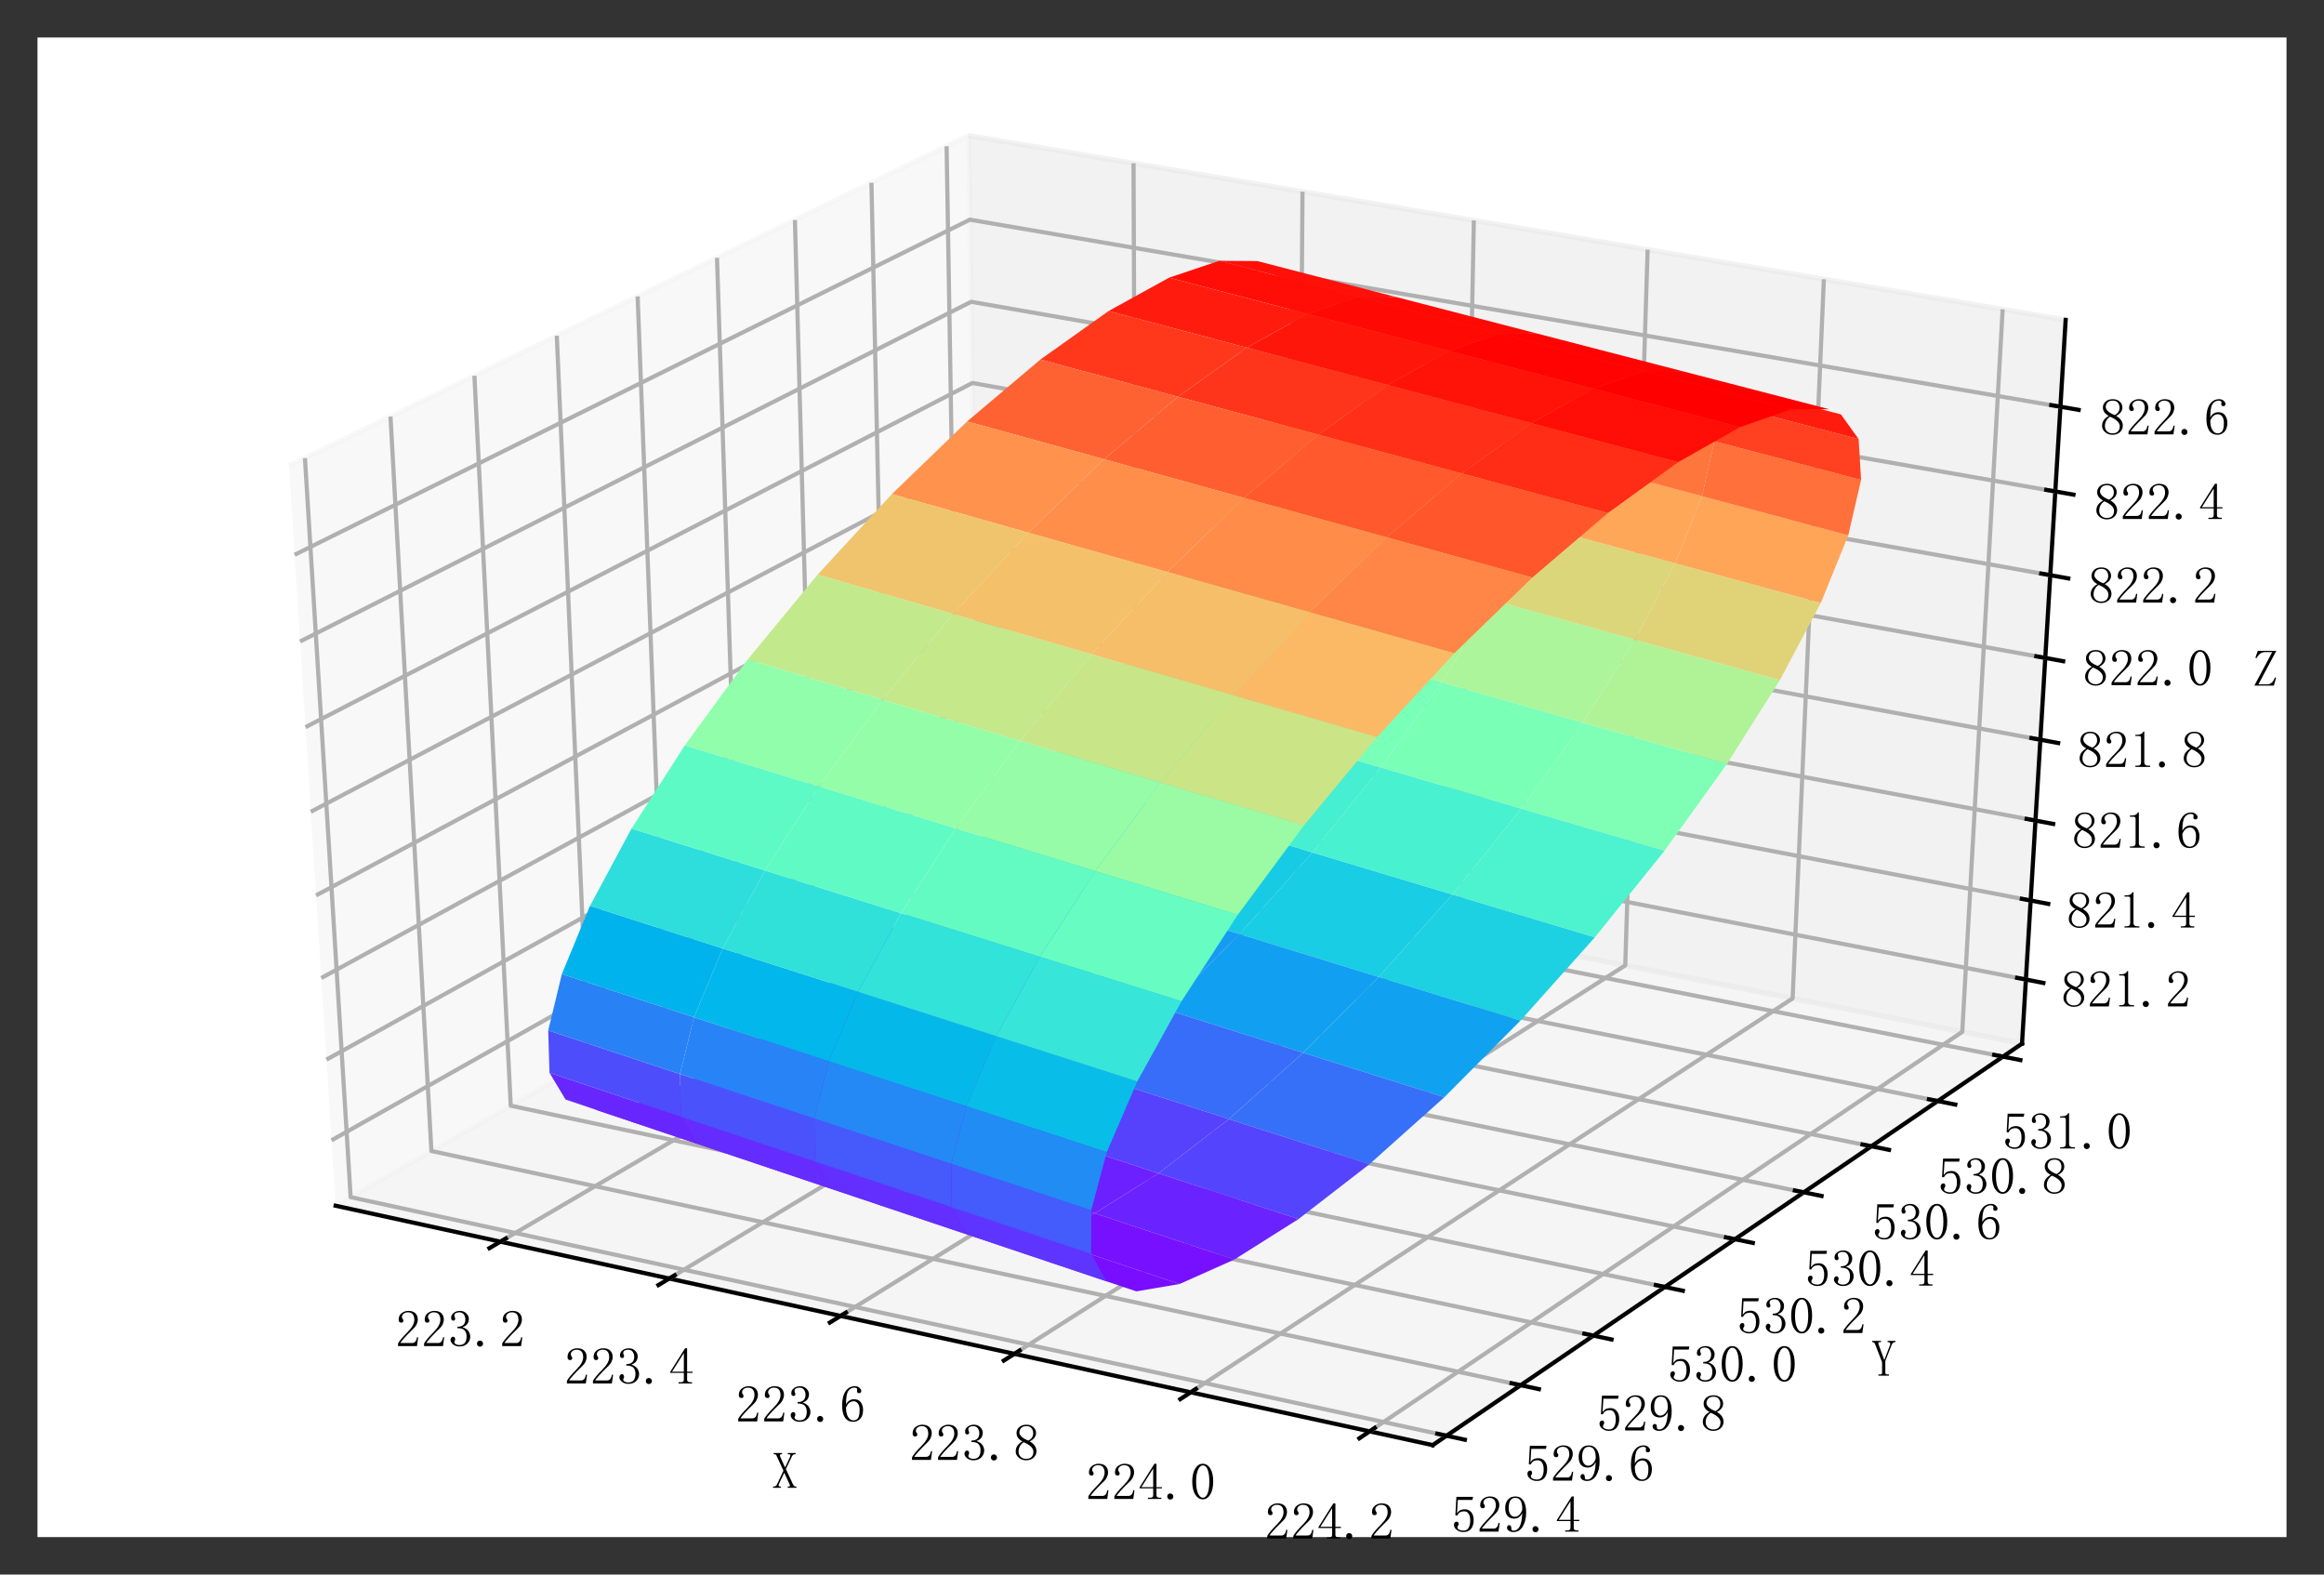 <?xml version="1.0" encoding="utf-8" standalone="no"?>
<!DOCTYPE svg PUBLIC "-//W3C//DTD SVG 1.1//EN"
  "http://www.w3.org/Graphics/SVG/1.1/DTD/svg11.dtd">
<!-- Created with matplotlib (https://matplotlib.org/) -->
<svg height="302.4pt" version="1.1" viewBox="0 0 446.4 302.4" width="446.4pt" xmlns="http://www.w3.org/2000/svg" xmlns:xlink="http://www.w3.org/1999/xlink">
 <rect x="0" y="0" width="446.4" height="302.4" fill="#333333" stroke="none"/>
 <defs>
  <style type="text/css">
*{stroke-linecap:butt;stroke-linejoin:round;}
  </style>
 </defs>
 <g id="figure_1">
  <g id="patch_1">
   <path d="M 0 302.4 
L 446.4 302.4 
L 446.4 0 
L 0 0 
z
" style="fill:none;"/>
  </g>
  <g id="patch_2">
   <path d="M 7.2 295.2 
L 439.2 295.2 
L 439.2 7.2 
L 7.2 7.2 
z
" style="fill:#ffffff;"/>
  </g>
  <g id="pane3d_1">
   <g id="patch_3">
    <path d="M 64.468 231.562 
L 188.109 160.951 
L 186.05 26.025 
L 55.516 89.468 
" style="fill:#f2f2f2;opacity:0.5;stroke:#f2f2f2;stroke-linejoin:miter;"/>
   </g>
  </g>
  <g id="pane3d_2">
   <g id="patch_4">
    <path d="M 188.109 160.951 
L 388.395 200.427 
L 396.775 61.432 
L 186.05 26.025 
" style="fill:#e6e6e6;opacity:0.5;stroke:#e6e6e6;stroke-linejoin:miter;"/>
   </g>
  </g>
  <g id="pane3d_3">
   <g id="patch_5">
    <path d="M 64.468 231.562 
L 275.196 277.539 
L 388.395 200.427 
L 188.109 160.951 
" style="fill:#ececec;opacity:0.5;stroke:#ececec;stroke-linejoin:miter;"/>
   </g>
  </g>
  <g id="axis3d_1">
   <g id="line2d_1">
    <path d="M 64.468 231.562 
L 275.196 277.539 
" style="fill:none;stroke:#000000;stroke-linecap:square;stroke-width:0.8;"/>
   </g>
   <g id="text_1">
    <!-- X -->
    <defs>
     <path d="M 27.344 37.5 
L 41.016 8.203 
Q 42.188 5.859 43.547 4.875 
Q 44.922 3.906 46.484 3.906 
L 47.656 3.906 
L 47.656 1.562 
L 30.859 1.562 
L 30.859 3.906 
L 32.422 3.906 
Q 34.375 3.906 34.766 4.484 
Q 35.156 5.078 35.156 5.859 
Q 35.156 6.641 34.766 7.422 
L 24.219 30.469 
L 15.234 11.719 
Q 14.453 9.766 14.062 8.594 
Q 13.281 7.031 13.281 6.641 
Q 13.281 5.078 14.25 4.484 
Q 15.234 3.906 16.797 3.906 
L 17.578 3.906 
L 17.578 1.562 
L 2.734 1.562 
L 2.734 3.906 
L 4.297 3.906 
Q 6.25 3.906 7.812 5.078 
Q 9.375 6.25 10.156 7.812 
L 22.656 34.375 
L 9.375 63.281 
Q 8.984 64.453 8 65.234 
Q 7.031 66.016 5.469 66.016 
L 3.906 66.016 
L 3.906 68.359 
L 19.922 68.359 
L 19.922 66.016 
L 18.75 66.016 
Q 16.406 66.016 16.016 64.844 
Q 15.625 63.672 16.406 61.328 
L 25.781 40.625 
L 35.156 60.547 
Q 36.328 63.281 35.938 64.641 
Q 35.547 66.016 33.203 66.016 
L 30.859 66.016 
L 30.859 68.359 
L 46.094 68.359 
L 46.094 66.016 
L 43.75 66.016 
Q 42.969 66.016 41.797 65.234 
Q 40.625 64.453 39.453 62.891 
z
M 8.203 3.906 
z
M 11.719 3.906 
z
M 41.016 66.016 
z
M 36.328 66.016 
z
M 36.328 3.906 
z
M 42.969 3.906 
z
M 14.453 66.016 
z
M 8.203 66.016 
z
" id="SimSun-88"/>
    </defs>
    <g transform="translate(148.219 285.89)scale(0.1 -0.1)">
     <use xlink:href="#SimSun-88"/>
    </g>
   </g>
   <g id="Line3DCollection_1">
    <path d="M 96.117 238.467 
L 218.275 166.897 
L 217.73 31.348 
" style="fill:none;stroke:#b0b0b0;stroke-width:0.8;"/>
    <path d="M 128.555 245.544 
L 249.162 172.985 
L 250.188 36.802 
" style="fill:none;stroke:#b0b0b0;stroke-width:0.8;"/>
    <path d="M 161.46 252.724 
L 280.462 179.154 
L 283.102 42.332 
" style="fill:none;stroke:#b0b0b0;stroke-width:0.8;"/>
    <path d="M 194.843 260.007 
L 312.182 185.406 
L 316.481 47.941 
" style="fill:none;stroke:#b0b0b0;stroke-width:0.8;"/>
    <path d="M 228.714 267.397 
L 344.331 191.742 
L 350.335 53.629 
" style="fill:none;stroke:#b0b0b0;stroke-width:0.8;"/>
    <path d="M 263.083 274.896 
L 376.918 198.165 
L 384.675 59.399 
" style="fill:none;stroke:#b0b0b0;stroke-width:0.8;"/>
   </g>
   <g id="xtick_1">
    <g id="line2d_2">
     <path d="M 97.169 237.85 
L 94.007 239.703 
" style="fill:none;stroke:#000000;stroke-linecap:square;stroke-width:0.8;"/>
    </g>
    <g id="text_2">
     <!-- 223.2 -->
     <defs>
      <path d="M 36.328 51.953 
Q 36.328 58.984 33.203 62.688 
Q 30.078 66.406 23.828 66.406 
Q 19.141 66.406 15.812 63.859 
Q 12.5 61.328 12.5 57.422 
Q 12.5 55.078 14.062 53.516 
Q 15.234 51.953 15.234 50.391 
Q 15.234 48.438 14.25 47.453 
Q 13.281 46.484 11.328 46.484 
Q 8.984 46.484 7.609 47.844 
Q 6.25 49.219 6.25 52.344 
Q 6.25 60.547 12.109 64.844 
Q 17.969 69.141 24.609 69.141 
Q 33.984 69.141 38.469 64.453 
Q 42.969 59.766 42.969 52.734 
Q 42.969 48.047 40.812 43.359 
Q 38.672 38.672 33.984 34.375 
Q 22.656 23.438 16.594 16.594 
Q 10.547 9.766 9.375 7.422 
L 32.422 7.422 
Q 35.938 7.422 38.281 10.156 
Q 40.625 12.891 41.406 18.359 
L 43.75 18.359 
L 41.406 1.562 
L 5.078 1.562 
L 5.078 6.641 
Q 7.031 10.156 11.516 15.625 
Q 16.016 21.094 23.438 28.516 
Q 30.078 35.156 33.203 41.016 
Q 36.328 46.875 36.328 51.953 
z
" id="SimSun-50"/>
      <path d="M 43.75 19.531 
Q 43.75 12.109 38.281 6.438 
Q 32.812 0.781 23.047 0.781 
Q 16.016 0.781 10.938 4.688 
Q 5.859 8.594 5.859 13.672 
Q 5.859 16.016 7.422 17.766 
Q 8.984 19.531 10.547 19.531 
Q 12.891 19.531 13.859 17.766 
Q 14.844 16.016 14.844 14.844 
Q 14.844 12.891 14.062 11.719 
Q 13.281 10.156 13.281 8.984 
Q 13.281 6.641 16.203 5.078 
Q 19.141 3.516 22.656 3.516 
Q 29.688 3.516 33.203 7.609 
Q 36.719 11.719 36.719 20.312 
Q 36.719 27.344 33 31.641 
Q 29.297 35.938 19.141 35.938 
L 19.141 38.672 
Q 26.953 38.672 30.656 42.375 
Q 34.375 46.094 34.375 52.734 
Q 34.375 58.203 31.438 62.297 
Q 28.516 66.406 22.266 66.406 
Q 19.531 66.406 16.406 65.031 
Q 13.281 63.672 13.281 60.547 
Q 13.281 57.422 14.062 56.641 
Q 14.844 55.859 14.844 54.688 
Q 14.844 52.734 14.062 51.562 
Q 13.281 50.391 11.328 50.391 
Q 9.766 50.391 8.391 51.562 
Q 7.031 52.734 7.031 55.859 
Q 7.031 61.719 12.109 65.422 
Q 17.188 69.141 23.828 69.141 
Q 31.641 69.141 36.328 64.25 
Q 41.016 59.375 41.016 53.906 
Q 41.016 48.047 38.078 43.938 
Q 35.156 39.844 28.906 37.891 
Q 37.5 34.766 40.625 29.688 
Q 43.75 24.609 43.75 19.531 
z
" id="SimSun-51"/>
      <path d="M 12.5 0.391 
Q 10.156 0.391 8.391 1.953 
Q 6.641 3.516 6.641 6.25 
Q 6.641 8.984 8.391 10.547 
Q 10.156 12.109 12.5 12.109 
Q 14.844 12.109 16.594 10.344 
Q 18.359 8.594 18.359 6.25 
Q 18.359 3.516 16.594 1.953 
Q 14.844 0.391 12.5 0.391 
z
" id="SimSun-46"/>
     </defs>
     <g transform="translate(75.952 258.67)scale(0.1 -0.1)">
      <use xlink:href="#SimSun-50"/>
      <use x="50" xlink:href="#SimSun-50"/>
      <use x="100" xlink:href="#SimSun-51"/>
      <use x="150" xlink:href="#SimSun-46"/>
      <use x="200" xlink:href="#SimSun-50"/>
     </g>
    </g>
   </g>
   <g id="xtick_2">
    <g id="line2d_3">
     <path d="M 129.595 244.919 
L 126.471 246.798 
" style="fill:none;stroke:#000000;stroke-linecap:square;stroke-width:0.8;"/>
    </g>
    <g id="text_3">
     <!-- 223.4 -->
     <defs>
      <path d="M 35.938 8.984 
Q 35.938 6.25 37.5 5.078 
Q 39.062 3.906 41.797 3.906 
L 45.312 3.906 
L 45.312 1.562 
L 19.531 1.562 
L 19.531 3.906 
L 23.828 3.906 
Q 26.953 3.906 28.312 5.078 
Q 29.688 6.25 29.688 8.984 
L 29.688 21.875 
L 3.516 21.875 
L 3.516 23.828 
L 32.031 69.141 
L 35.938 69.141 
L 35.938 24.219 
L 46.484 24.219 
L 46.484 21.875 
L 35.938 21.875 
z
M 29.297 59.375 
L 7.031 24.219 
L 29.688 24.219 
L 29.688 59.375 
z
" id="SimSun-52"/>
     </defs>
     <g transform="translate(108.387 265.852)scale(0.1 -0.1)">
      <use xlink:href="#SimSun-50"/>
      <use x="50" xlink:href="#SimSun-50"/>
      <use x="100" xlink:href="#SimSun-51"/>
      <use x="150" xlink:href="#SimSun-46"/>
      <use x="200" xlink:href="#SimSun-52"/>
     </g>
    </g>
   </g>
   <g id="xtick_3">
    <g id="line2d_4">
     <path d="M 162.487 252.089 
L 159.403 253.996 
" style="fill:none;stroke:#000000;stroke-linecap:square;stroke-width:0.8;"/>
    </g>
    <g id="text_4">
     <!-- 223.6 -->
     <defs>
      <path d="M 12.109 28.125 
Q 12.109 16.406 16.203 9.953 
Q 20.312 3.516 26.172 3.516 
Q 32.031 3.516 35.156 7.812 
Q 38.281 12.109 38.281 23.828 
Q 38.281 31.641 34.953 35.938 
Q 31.641 40.234 26.953 40.234 
Q 22.656 40.234 18.938 37.688 
Q 15.234 35.156 12.109 28.125 
z
M 27.344 44.141 
Q 36.719 44.141 40.812 37.891 
Q 44.922 31.641 44.922 23.828 
Q 44.922 12.109 39.25 6.438 
Q 33.594 0.781 26.172 0.781 
Q 15.625 0.781 10.156 8.781 
Q 4.688 16.797 4.688 32.031 
Q 4.688 50 11.328 59.562 
Q 17.969 69.141 29.297 69.141 
Q 34.766 69.141 38.078 66.016 
Q 41.406 62.891 41.406 60.547 
Q 41.406 58.203 40.422 57.031 
Q 39.453 55.859 37.109 55.859 
Q 35.156 55.859 34.172 56.828 
Q 33.203 57.812 33.203 59.766 
Q 33.203 60.547 33.594 61.328 
Q 33.594 62.109 33.594 62.891 
Q 33.594 64.453 32.422 65.422 
Q 31.25 66.406 28.125 66.406 
Q 21.484 66.406 16.797 60.344 
Q 12.109 54.297 12.109 33.984 
Q 14.453 39.062 18.547 41.594 
Q 22.656 44.141 27.344 44.141 
z
" id="SimSun-54"/>
     </defs>
     <g transform="translate(141.291 273.138)scale(0.1 -0.1)">
      <use xlink:href="#SimSun-50"/>
      <use x="50" xlink:href="#SimSun-50"/>
      <use x="100" xlink:href="#SimSun-51"/>
      <use x="150" xlink:href="#SimSun-46"/>
      <use x="200" xlink:href="#SimSun-54"/>
     </g>
    </g>
   </g>
   <g id="xtick_4">
    <g id="line2d_5">
     <path d="M 195.856 259.363 
L 192.814 261.297 
" style="fill:none;stroke:#000000;stroke-linecap:square;stroke-width:0.8;"/>
    </g>
    <g id="text_5">
     <!-- 223.8 -->
     <defs>
      <path d="M 9.766 17.578 
Q 9.766 11.328 13.859 7.422 
Q 17.969 3.516 24.219 3.516 
Q 31.641 3.516 34.953 7.422 
Q 38.281 11.328 38.281 17.188 
Q 38.281 22.266 33.594 26.953 
Q 28.906 31.641 19.531 35.547 
Q 14.844 32.422 12.297 27.734 
Q 9.766 23.047 9.766 17.578 
z
M 44.141 18.359 
Q 44.141 10.938 38.672 5.859 
Q 33.203 0.781 24.219 0.781 
Q 16.016 0.781 10.156 5.859 
Q 4.297 10.938 4.297 17.578 
Q 4.297 24.219 7.609 28.906 
Q 10.938 33.594 17.188 37.109 
Q 11.719 39.844 8.781 43.938 
Q 5.859 48.047 5.859 53.125 
Q 5.859 59.766 10.938 64.453 
Q 16.016 69.141 25 69.141 
Q 33.203 69.141 38.281 64.453 
Q 43.359 59.766 43.359 53.125 
Q 43.359 48.438 40.422 44.328 
Q 37.5 40.234 31.25 37.109 
Q 37.891 33.203 41.016 28.516 
Q 44.141 23.828 44.141 18.359 
z
M 37.891 52.734 
Q 37.891 58.203 34.766 62.297 
Q 31.641 66.406 25 66.406 
Q 17.578 66.406 14.453 62.5 
Q 11.328 58.594 11.328 54.297 
Q 11.328 50 15.812 45.891 
Q 20.312 41.797 28.516 38.672 
Q 33.203 41.016 35.547 44.531 
Q 37.891 48.047 37.891 52.734 
z
" id="SimSun-56"/>
     </defs>
     <g transform="translate(174.672 280.529)scale(0.1 -0.1)">
      <use xlink:href="#SimSun-50"/>
      <use x="50" xlink:href="#SimSun-50"/>
      <use x="100" xlink:href="#SimSun-51"/>
      <use x="150" xlink:href="#SimSun-46"/>
      <use x="200" xlink:href="#SimSun-56"/>
     </g>
    </g>
   </g>
   <g id="xtick_5">
    <g id="line2d_6">
     <path d="M 229.712 266.744 
L 226.713 268.706 
" style="fill:none;stroke:#000000;stroke-linecap:square;stroke-width:0.8;"/>
    </g>
    <g id="text_6">
     <!-- 224.0 -->
     <defs>
      <path d="M 25 66.016 
Q 19.531 66.016 15.812 57.609 
Q 12.109 49.219 12.109 35.156 
Q 12.109 20.312 15.812 12.109 
Q 19.531 3.906 25 3.906 
Q 30.859 3.906 34.172 12.109 
Q 37.5 20.312 37.5 35.156 
Q 37.5 49.219 34.375 57.609 
Q 31.25 66.016 25 66.016 
z
M 25 0.781 
Q 16.406 0.781 10.547 9.766 
Q 4.688 18.75 4.688 35.156 
Q 4.688 50.391 10.344 59.766 
Q 16.016 69.141 25 69.141 
Q 33.594 69.141 39.25 60.156 
Q 44.922 51.172 44.922 35.156 
Q 44.922 19.141 39.25 9.953 
Q 33.594 0.781 25 0.781 
z
" id="SimSun-48"/>
     </defs>
     <g transform="translate(208.542 288.029)scale(0.1 -0.1)">
      <use xlink:href="#SimSun-50"/>
      <use x="50" xlink:href="#SimSun-50"/>
      <use x="100" xlink:href="#SimSun-52"/>
      <use x="150" xlink:href="#SimSun-46"/>
      <use x="200" xlink:href="#SimSun-48"/>
     </g>
    </g>
   </g>
   <g id="xtick_6">
    <g id="line2d_7">
     <path d="M 264.066 274.233 
L 261.112 276.224 
" style="fill:none;stroke:#000000;stroke-linecap:square;stroke-width:0.8;"/>
    </g>
    <g id="text_7">
     <!-- 224.2 -->
     <g transform="translate(242.912 295.64)scale(0.1 -0.1)">
      <use xlink:href="#SimSun-50"/>
      <use x="50" xlink:href="#SimSun-50"/>
      <use x="100" xlink:href="#SimSun-52"/>
      <use x="150" xlink:href="#SimSun-46"/>
      <use x="200" xlink:href="#SimSun-50"/>
     </g>
    </g>
   </g>
  </g>
  <g id="axis3d_2">
   <g id="line2d_8">
    <path d="M 388.395 200.427 
L 275.196 277.539 
" style="fill:none;stroke:#000000;stroke-linecap:square;stroke-width:0.8;"/>
   </g>
   <g id="text_8">
    <!-- Y -->
    <defs>
     <path d="M 37.109 61.328 
Q 37.5 63.672 36.516 64.844 
Q 35.547 66.016 32.812 66.016 
L 32.031 66.016 
L 32.031 68.359 
L 47.266 68.359 
L 47.266 66.016 
L 46.094 66.016 
Q 44.141 66.016 42.578 64.641 
Q 41.016 63.281 39.844 60.547 
L 27.734 29.688 
L 27.734 7.031 
Q 27.734 5.469 28.703 4.688 
Q 29.688 3.906 31.25 3.906 
L 34.766 3.906 
L 34.766 1.562 
L 14.453 1.562 
L 14.453 3.906 
L 17.969 3.906 
Q 19.922 3.906 20.703 4.688 
Q 21.484 5.469 21.484 7.031 
L 21.484 27.344 
L 8.203 61.719 
Q 7.422 63.672 6.25 64.844 
Q 5.078 66.016 3.125 66.016 
L 2.344 66.016 
L 2.344 68.359 
L 19.531 68.359 
L 19.531 66.016 
L 17.188 66.016 
Q 14.844 66.016 14.453 64.844 
Q 14.062 63.672 14.844 61.328 
L 25.391 32.422 
L 26.172 32.422 
z
M 42.188 66.016 
z
M 39.062 66.016 
z
M 13.281 66.016 
z
M 6.641 66.016 
z
" id="SimSun-89"/>
    </defs>
    <g transform="translate(359.366 264.352)scale(0.1 -0.1)">
     <use xlink:href="#SimSun-89"/>
    </g>
   </g>
   <g id="Line3DCollection_2">
    <path d="M 58.574 87.981 
L 67.354 229.914 
L 277.847 275.733 
" style="fill:none;stroke:#b0b0b0;stroke-width:0.8;"/>
    <path d="M 75.006 79.995 
L 82.868 221.054 
L 292.09 266.03 
" style="fill:none;stroke:#b0b0b0;stroke-width:0.8;"/>
    <path d="M 91.129 72.159 
L 98.105 212.352 
L 306.067 256.509 
" style="fill:none;stroke:#b0b0b0;stroke-width:0.8;"/>
    <path d="M 106.95 64.469 
L 113.071 203.805 
L 319.785 247.165 
" style="fill:none;stroke:#b0b0b0;stroke-width:0.8;"/>
    <path d="M 122.479 56.922 
L 127.774 195.408 
L 333.251 237.992 
" style="fill:none;stroke:#b0b0b0;stroke-width:0.8;"/>
    <path d="M 137.723 49.513 
L 142.221 187.157 
L 346.472 228.986 
" style="fill:none;stroke:#b0b0b0;stroke-width:0.8;"/>
    <path d="M 152.69 42.239 
L 156.419 179.049 
L 359.454 220.142 
" style="fill:none;stroke:#b0b0b0;stroke-width:0.8;"/>
    <path d="M 167.388 35.095 
L 170.373 171.08 
L 372.204 211.457 
" style="fill:none;stroke:#b0b0b0;stroke-width:0.8;"/>
    <path d="M 181.824 28.079 
L 184.09 163.246 
L 384.728 202.925 
" style="fill:none;stroke:#b0b0b0;stroke-width:0.8;"/>
   </g>
   <g id="xtick_7">
    <g id="line2d_9">
     <path d="M 276.085 275.35 
L 281.375 276.501 
" style="fill:none;stroke:#000000;stroke-linecap:square;stroke-width:0.8;"/>
    </g>
    <g id="text_9">
     <!-- 529.4 -->
     <defs>
      <path d="M 26.953 44.531 
Q 34.375 44.531 39.062 38.859 
Q 43.75 33.203 43.75 23.828 
Q 43.75 13.281 38.859 7.031 
Q 33.984 0.781 23.828 0.781 
Q 16.797 0.781 11.328 4.875 
Q 5.859 8.984 5.859 14.844 
Q 5.859 17.188 7.219 18.938 
Q 8.594 20.703 10.938 20.703 
Q 13.281 20.703 14.062 19.141 
Q 14.844 17.578 14.844 16.406 
Q 14.844 14.062 13.672 12.891 
Q 12.5 11.328 12.5 9.766 
Q 12.5 6.641 16.203 5.078 
Q 19.922 3.516 24.219 3.516 
Q 30.469 3.516 33.781 8.594 
Q 37.109 13.672 37.109 23.047 
Q 37.109 30.859 34.172 35.734 
Q 31.25 40.625 25.391 40.625 
Q 21.094 40.625 17.969 39.062 
Q 14.844 37.5 12.109 32.422 
L 8.594 32.812 
L 10.547 68.359 
L 42.578 68.359 
L 41.406 62.5 
L 13.281 62.5 
L 11.719 36.719 
Q 15.625 42.188 19.328 43.359 
Q 23.047 44.531 26.953 44.531 
z
" id="SimSun-53"/>
      <path d="M 10.938 47.656 
Q 10.938 39.062 14.25 34.562 
Q 17.578 30.078 22.656 30.078 
Q 28.516 30.078 32.812 35.547 
Q 37.109 41.016 37.109 45.703 
Q 37.109 55.078 33.984 60.734 
Q 30.859 66.406 23.828 66.406 
Q 17.188 66.406 14.062 61.125 
Q 10.938 55.859 10.938 47.656 
z
M 21.484 26.562 
Q 13.672 26.562 8.984 31.438 
Q 4.297 36.328 4.297 47.266 
Q 4.297 56.641 9.375 62.891 
Q 14.453 69.141 23.828 69.141 
Q 33.594 69.141 39.062 61.328 
Q 44.531 53.516 44.531 38.672 
Q 44.531 22.266 38.078 11.516 
Q 31.641 0.781 20.312 0.781 
Q 15.234 0.781 11.516 3.125 
Q 7.812 5.469 7.812 9.375 
Q 7.812 10.938 8.781 12.5 
Q 9.766 14.062 12.109 14.062 
Q 14.453 14.062 15.234 12.297 
Q 16.016 10.547 16.016 8.203 
Q 16.016 6.641 16.406 5.656 
Q 16.797 4.688 17.188 4.297 
Q 17.578 3.906 18.547 3.703 
Q 19.531 3.516 20.703 3.516 
Q 27.734 3.516 32.031 11.328 
Q 36.328 19.141 37.109 37.5 
Q 35.156 32.812 31.25 29.688 
Q 27.344 26.562 21.484 26.562 
z
" id="SimSun-57"/>
     </defs>
     <g transform="translate(278.693 294.309)scale(0.1 -0.1)">
      <use xlink:href="#SimSun-53"/>
      <use x="50" xlink:href="#SimSun-50"/>
      <use x="100" xlink:href="#SimSun-57"/>
      <use x="150" xlink:href="#SimSun-46"/>
      <use x="200" xlink:href="#SimSun-52"/>
     </g>
    </g>
   </g>
   <g id="xtick_8">
    <g id="line2d_10">
     <path d="M 290.34 265.654 
L 295.595 266.784 
" style="fill:none;stroke:#000000;stroke-linecap:square;stroke-width:0.8;"/>
    </g>
    <g id="text_10">
     <!-- 529.6 -->
     <g transform="translate(292.804 284.502)scale(0.1 -0.1)">
      <use xlink:href="#SimSun-53"/>
      <use x="50" xlink:href="#SimSun-50"/>
      <use x="100" xlink:href="#SimSun-57"/>
      <use x="150" xlink:href="#SimSun-46"/>
      <use x="200" xlink:href="#SimSun-54"/>
     </g>
    </g>
   </g>
   <g id="xtick_9">
    <g id="line2d_11">
     <path d="M 304.328 256.14 
L 309.55 257.249 
" style="fill:none;stroke:#000000;stroke-linecap:square;stroke-width:0.8;"/>
    </g>
    <g id="text_11">
     <!-- 529.8 -->
     <g transform="translate(306.651 274.879)scale(0.1 -0.1)">
      <use xlink:href="#SimSun-53"/>
      <use x="50" xlink:href="#SimSun-50"/>
      <use x="100" xlink:href="#SimSun-57"/>
      <use x="150" xlink:href="#SimSun-46"/>
      <use x="200" xlink:href="#SimSun-56"/>
     </g>
    </g>
   </g>
   <g id="xtick_10">
    <g id="line2d_12">
     <path d="M 318.057 246.802 
L 323.245 247.89 
" style="fill:none;stroke:#000000;stroke-linecap:square;stroke-width:0.8;"/>
    </g>
    <g id="text_12">
     <!-- 530.0 -->
     <g transform="translate(320.242 265.435)scale(0.1 -0.1)">
      <use xlink:href="#SimSun-53"/>
      <use x="50" xlink:href="#SimSun-51"/>
      <use x="100" xlink:href="#SimSun-48"/>
      <use x="150" xlink:href="#SimSun-46"/>
      <use x="200" xlink:href="#SimSun-48"/>
     </g>
    </g>
   </g>
   <g id="xtick_11">
    <g id="line2d_13">
     <path d="M 331.534 237.636 
L 336.689 238.704 
" style="fill:none;stroke:#000000;stroke-linecap:square;stroke-width:0.8;"/>
    </g>
    <g id="text_13">
     <!-- 530.2 -->
     <g transform="translate(333.583 256.164)scale(0.1 -0.1)">
      <use xlink:href="#SimSun-53"/>
      <use x="50" xlink:href="#SimSun-51"/>
      <use x="100" xlink:href="#SimSun-48"/>
      <use x="150" xlink:href="#SimSun-46"/>
      <use x="200" xlink:href="#SimSun-50"/>
     </g>
    </g>
   </g>
   <g id="xtick_12">
    <g id="line2d_14">
     <path d="M 344.765 228.636 
L 349.888 229.685 
" style="fill:none;stroke:#000000;stroke-linecap:square;stroke-width:0.8;"/>
    </g>
    <g id="text_14">
     <!-- 530.4 -->
     <g transform="translate(346.681 247.061)scale(0.1 -0.1)">
      <use xlink:href="#SimSun-53"/>
      <use x="50" xlink:href="#SimSun-51"/>
      <use x="100" xlink:href="#SimSun-48"/>
      <use x="150" xlink:href="#SimSun-46"/>
      <use x="200" xlink:href="#SimSun-52"/>
     </g>
    </g>
   </g>
   <g id="xtick_13">
    <g id="line2d_15">
     <path d="M 357.758 219.799 
L 362.848 220.829 
" style="fill:none;stroke:#000000;stroke-linecap:square;stroke-width:0.8;"/>
    </g>
    <g id="text_15">
     <!-- 530.6 -->
     <g transform="translate(359.543 238.123)scale(0.1 -0.1)">
      <use xlink:href="#SimSun-53"/>
      <use x="50" xlink:href="#SimSun-51"/>
      <use x="100" xlink:href="#SimSun-48"/>
      <use x="150" xlink:href="#SimSun-46"/>
      <use x="200" xlink:href="#SimSun-54"/>
     </g>
    </g>
   </g>
   <g id="xtick_14">
    <g id="line2d_16">
     <path d="M 370.519 211.12 
L 375.577 212.132 
" style="fill:none;stroke:#000000;stroke-linecap:square;stroke-width:0.8;"/>
    </g>
    <g id="text_16">
     <!-- 530.8 -->
     <g transform="translate(372.176 229.344)scale(0.1 -0.1)">
      <use xlink:href="#SimSun-53"/>
      <use x="50" xlink:href="#SimSun-51"/>
      <use x="100" xlink:href="#SimSun-48"/>
      <use x="150" xlink:href="#SimSun-46"/>
      <use x="200" xlink:href="#SimSun-56"/>
     </g>
    </g>
   </g>
   <g id="xtick_15">
    <g id="line2d_17">
     <path d="M 383.054 202.594 
L 388.08 203.588 
" style="fill:none;stroke:#000000;stroke-linecap:square;stroke-width:0.8;"/>
    </g>
    <g id="text_17">
     <!-- 531.0 -->
     <defs>
      <path d="M 28.516 69.531 
L 28.516 10.156 
Q 28.516 7.031 30.469 5.469 
Q 32.422 3.906 35.938 3.906 
L 39.844 3.906 
L 39.844 1.562 
L 11.328 1.562 
L 11.328 3.906 
L 14.844 3.906 
Q 18.75 3.906 20.5 5.469 
Q 22.266 7.031 22.266 10.156 
L 22.266 57.422 
Q 22.266 58.984 21.281 59.953 
Q 20.312 60.938 18.359 60.938 
L 11.328 60.938 
L 11.328 63.281 
L 14.844 63.281 
Q 19.531 63.281 22.453 64.844 
Q 25.391 66.406 26.953 69.531 
z
" id="SimSun-49"/>
     </defs>
     <g transform="translate(384.584 220.721)scale(0.1 -0.1)">
      <use xlink:href="#SimSun-53"/>
      <use x="50" xlink:href="#SimSun-51"/>
      <use x="100" xlink:href="#SimSun-49"/>
      <use x="150" xlink:href="#SimSun-46"/>
      <use x="200" xlink:href="#SimSun-48"/>
     </g>
    </g>
   </g>
  </g>
  <g id="axis3d_3">
   <g id="line2d_18">
    <path d="M 388.395 200.427 
L 396.775 61.432 
" style="fill:none;stroke:#000000;stroke-linecap:square;stroke-width:0.8;"/>
   </g>
   <g id="text_18">
    <!-- Z -->
    <defs>
     <path d="M 28.125 3.906 
Q 33.203 3.906 36.906 7.219 
Q 40.625 10.547 42.969 17.188 
L 45.312 16.797 
L 41.016 1.562 
L 3.516 1.562 
L 37.891 66.016 
L 24.219 66.016 
Q 19.141 66.016 15.031 63.078 
Q 10.938 60.156 7.812 54.297 
L 5.469 55.078 
L 10.156 68.359 
L 45.703 68.359 
L 11.328 3.906 
z
" id="SimSun-90"/>
    </defs>
    <g transform="translate(432.669 131.827)scale(0.1 -0.1)">
     <use xlink:href="#SimSun-90"/>
    </g>
   </g>
   <g id="Line3DCollection_3">
    <path d="M 389.137 188.122 
L 187.926 148.983 
L 63.677 219.002 
" style="fill:none;stroke:#b0b0b0;stroke-width:0.8;"/>
    <path d="M 390.052 172.946 
L 187.701 134.227 
L 62.701 203.507 
" style="fill:none;stroke:#b0b0b0;stroke-width:0.8;"/>
    <path d="M 390.977 157.595 
L 187.474 119.31 
L 61.713 187.827 
" style="fill:none;stroke:#b0b0b0;stroke-width:0.8;"/>
    <path d="M 391.914 142.066 
L 187.244 104.227 
L 60.713 171.959 
" style="fill:none;stroke:#b0b0b0;stroke-width:0.8;"/>
    <path d="M 392.861 126.357 
L 187.011 88.976 
L 59.701 155.901 
" style="fill:none;stroke:#b0b0b0;stroke-width:0.8;"/>
    <path d="M 393.819 110.464 
L 186.776 73.555 
L 58.678 139.649 
" style="fill:none;stroke:#b0b0b0;stroke-width:0.8;"/>
    <path d="M 394.788 94.385 
L 186.538 57.959 
L 57.641 123.199 
" style="fill:none;stroke:#b0b0b0;stroke-width:0.8;"/>
    <path d="M 395.769 78.114 
L 186.297 42.188 
L 56.592 106.547 
" style="fill:none;stroke:#b0b0b0;stroke-width:0.8;"/>
   </g>
   <g id="xtick_16">
    <g id="line2d_19">
     <path d="M 387.458 187.796 
L 392.499 188.776 
" style="fill:none;stroke:#000000;stroke-linecap:square;stroke-width:0.8;"/>
    </g>
    <g id="text_19">
     <!-- 821.2 -->
     <g transform="translate(395.926 193.441)scale(0.1 -0.1)">
      <use xlink:href="#SimSun-56"/>
      <use x="50" xlink:href="#SimSun-50"/>
      <use x="100" xlink:href="#SimSun-49"/>
      <use x="150" xlink:href="#SimSun-46"/>
      <use x="200" xlink:href="#SimSun-50"/>
     </g>
    </g>
   </g>
   <g id="xtick_17">
    <g id="line2d_20">
     <path d="M 388.363 172.623 
L 393.433 173.593 
" style="fill:none;stroke:#000000;stroke-linecap:square;stroke-width:0.8;"/>
    </g>
    <g id="text_20">
     <!-- 821.4 -->
     <g transform="translate(396.949 178.283)scale(0.1 -0.1)">
      <use xlink:href="#SimSun-56"/>
      <use x="50" xlink:href="#SimSun-50"/>
      <use x="100" xlink:href="#SimSun-49"/>
      <use x="150" xlink:href="#SimSun-46"/>
      <use x="200" xlink:href="#SimSun-52"/>
     </g>
    </g>
   </g>
   <g id="xtick_18">
    <g id="line2d_21">
     <path d="M 389.278 157.275 
L 394.379 158.235 
" style="fill:none;stroke:#000000;stroke-linecap:square;stroke-width:0.8;"/>
    </g>
    <g id="text_21">
     <!-- 821.6 -->
     <g transform="translate(397.984 162.952)scale(0.1 -0.1)">
      <use xlink:href="#SimSun-56"/>
      <use x="50" xlink:href="#SimSun-50"/>
      <use x="100" xlink:href="#SimSun-49"/>
      <use x="150" xlink:href="#SimSun-46"/>
      <use x="200" xlink:href="#SimSun-54"/>
     </g>
    </g>
   </g>
   <g id="xtick_19">
    <g id="line2d_22">
     <path d="M 390.204 141.75 
L 395.336 142.699 
" style="fill:none;stroke:#000000;stroke-linecap:square;stroke-width:0.8;"/>
    </g>
    <g id="text_22">
     <!-- 821.8 -->
     <g transform="translate(399.031 147.444)scale(0.1 -0.1)">
      <use xlink:href="#SimSun-56"/>
      <use x="50" xlink:href="#SimSun-50"/>
      <use x="100" xlink:href="#SimSun-49"/>
      <use x="150" xlink:href="#SimSun-46"/>
      <use x="200" xlink:href="#SimSun-56"/>
     </g>
    </g>
   </g>
   <g id="xtick_20">
    <g id="line2d_23">
     <path d="M 391.141 126.045 
L 396.303 126.982 
" style="fill:none;stroke:#000000;stroke-linecap:square;stroke-width:0.8;"/>
    </g>
    <g id="text_23">
     <!-- 822.0 -->
     <g transform="translate(400.09 131.756)scale(0.1 -0.1)">
      <use xlink:href="#SimSun-56"/>
      <use x="50" xlink:href="#SimSun-50"/>
      <use x="100" xlink:href="#SimSun-50"/>
      <use x="150" xlink:href="#SimSun-46"/>
      <use x="200" xlink:href="#SimSun-48"/>
     </g>
    </g>
   </g>
   <g id="xtick_21">
    <g id="line2d_24">
     <path d="M 392.089 110.156 
L 397.282 111.082 
" style="fill:none;stroke:#000000;stroke-linecap:square;stroke-width:0.8;"/>
    </g>
    <g id="text_24">
     <!-- 822.2 -->
     <g transform="translate(401.161 115.885)scale(0.1 -0.1)">
      <use xlink:href="#SimSun-56"/>
      <use x="50" xlink:href="#SimSun-50"/>
      <use x="100" xlink:href="#SimSun-50"/>
      <use x="150" xlink:href="#SimSun-46"/>
      <use x="200" xlink:href="#SimSun-50"/>
     </g>
    </g>
   </g>
   <g id="xtick_22">
    <g id="line2d_25">
     <path d="M 393.048 94.08 
L 398.273 94.994 
" style="fill:none;stroke:#000000;stroke-linecap:square;stroke-width:0.8;"/>
    </g>
    <g id="text_25">
     <!-- 822.4 -->
     <g transform="translate(402.245 99.827)scale(0.1 -0.1)">
      <use xlink:href="#SimSun-56"/>
      <use x="50" xlink:href="#SimSun-50"/>
      <use x="100" xlink:href="#SimSun-50"/>
      <use x="150" xlink:href="#SimSun-46"/>
      <use x="200" xlink:href="#SimSun-52"/>
     </g>
    </g>
   </g>
   <g id="xtick_23">
    <g id="line2d_26">
     <path d="M 394.018 77.814 
L 399.275 78.716 
" style="fill:none;stroke:#000000;stroke-linecap:square;stroke-width:0.8;"/>
    </g>
    <g id="text_26">
     <!-- 822.6 -->
     <g transform="translate(403.342 83.58)scale(0.1 -0.1)">
      <use xlink:href="#SimSun-56"/>
      <use x="50" xlink:href="#SimSun-50"/>
      <use x="100" xlink:href="#SimSun-50"/>
      <use x="150" xlink:href="#SimSun-46"/>
      <use x="200" xlink:href="#SimSun-54"/>
     </g>
    </g>
   </g>
  </g>
  <g id="axes_1">
   <g id="Poly3DCollection_1">
    <path clip-path="url(#pdadc87a5a5)" d="M 186.23 163.438 
L 199.955 148.064 
L 225.771 155.816 
L 211.91 171.34 
z
" style="fill:#12c8e6;"/>
    <path clip-path="url(#pdadc87a5a5)" d="M 172.129 177.569 
L 186.23 163.438 
L 211.91 171.34 
L 197.682 185.614 
z
" style="fill:#1996f3;"/>
    <path clip-path="url(#pdadc87a5a5)" d="M 199.955 148.064 
L 212.775 132.037 
L 238.733 139.637 
L 225.771 155.816 
z
" style="fill:#42edd3;"/>
    <path clip-path="url(#pdadc87a5a5)" d="M 158.193 189.914 
L 172.129 177.569 
L 197.682 185.614 
L 183.632 198.086 
z
" style="fill:#3e65fa;"/>
    <path clip-path="url(#pdadc87a5a5)" d="M 212.775 132.037 
L 224.198 115.974 
L 250.294 123.424 
L 238.733 139.637 
z
" style="fill:#74feba;"/>
    <path clip-path="url(#pdadc87a5a5)" d="M 144.96 199.99 
L 158.193 189.914 
L 183.632 198.086 
L 170.304 208.272 
z
" style="fill:#5c38fd;"/>
    <path clip-path="url(#pdadc87a5a5)" d="M 224.198 115.974 
L 233.776 100.493 
L 260.006 107.802 
L 250.294 123.424 
z
" style="fill:#a6f89d;"/>
    <path clip-path="url(#pdadc87a5a5)" d="M 132.945 207.399 
L 144.96 199.99 
L 170.304 208.272 
L 158.215 215.769 
z
" style="fill:#7216ff;"/>
    <path clip-path="url(#pdadc87a5a5)" d="M 233.776 100.493 
L 241.132 86.198 
L 267.483 93.38 
L 260.006 107.802 
z
" style="fill:#d6db7e;"/>
    <path clip-path="url(#pdadc87a5a5)" d="M 122.621 211.839 
L 132.945 207.399 
L 158.215 215.769 
L 147.842 220.27 
z
" style="fill:#7e03ff;"/>
    <path clip-path="url(#pdadc87a5a5)" d="M 241.132 86.198 
L 245.965 73.653 
L 272.421 80.726 
L 267.483 93.38 
z
" style="fill:#ffae5e;"/>
    <path clip-path="url(#pdadc87a5a5)" d="M 114.403 213.118 
L 122.621 211.839 
L 147.842 220.27 
L 139.602 221.581 
z
" style="fill:#8000ff;"/>
    <path clip-path="url(#pdadc87a5a5)" d="M 245.965 73.653 
L 248.071 63.36 
L 274.611 70.349 
L 272.421 80.726 
z
" style="fill:#ff7e41;"/>
    <path clip-path="url(#pdadc87a5a5)" d="M 211.91 171.34 
L 225.771 155.816 
L 252.099 163.722 
L 238.099 179.399 
z
" style="fill:#17cbe4;"/>
    <path clip-path="url(#pdadc87a5a5)" d="M 197.682 185.614 
L 211.91 171.34 
L 238.099 179.399 
L 223.741 193.817 
z
" style="fill:#169bf2;"/>
    <path clip-path="url(#pdadc87a5a5)" d="M 108.63 211.163 
L 114.403 213.118 
L 139.602 221.581 
L 133.834 219.629 
z
" style="fill:#7a09ff;"/>
    <path clip-path="url(#pdadc87a5a5)" d="M 225.771 155.816 
L 238.733 139.637 
L 265.204 147.387 
L 252.099 163.722 
z
" style="fill:#46efd1;"/>
    <path clip-path="url(#pdadc87a5a5)" d="M 183.632 198.086 
L 197.682 185.614 
L 223.741 193.817 
L 209.576 206.421 
z
" style="fill:#3c68f9;"/>
    <path clip-path="url(#pdadc87a5a5)" d="M 248.071 63.36 
L 247.346 55.742 
L 273.946 62.673 
L 274.611 70.349 
z
" style="fill:#ff5029;"/>
    <path clip-path="url(#pdadc87a5a5)" d="M 238.733 139.637 
L 250.294 123.424 
L 276.909 131.022 
L 265.204 147.387 
z
" style="fill:#78ffb8;"/>
    <path clip-path="url(#pdadc87a5a5)" d="M 170.304 208.272 
L 183.632 198.086 
L 209.576 206.421 
L 196.151 216.72 
z
" style="fill:#5a3bfd;"/>
    <path clip-path="url(#pdadc87a5a5)" d="M 250.294 123.424 
L 260.006 107.802 
L 286.757 115.256 
L 276.909 131.022 
z
" style="fill:#abf69b;"/>
    <path clip-path="url(#pdadc87a5a5)" d="M 105.549 206.029 
L 108.63 211.163 
L 133.834 219.629 
L 130.787 214.465 
z
" style="fill:#6826fe;"/>
    <path clip-path="url(#pdadc87a5a5)" d="M 247.346 55.742 
L 243.799 51.123 
L 270.432 58.026 
L 273.946 62.673 
z
" style="fill:#ff2c16;"/>
    <path clip-path="url(#pdadc87a5a5)" d="M 158.215 215.769 
L 170.304 208.272 
L 196.151 216.72 
L 183.987 224.306 
z
" style="fill:#7019ff;"/>
    <path clip-path="url(#pdadc87a5a5)" d="M 260.006 107.802 
L 267.483 93.38 
L 294.358 100.705 
L 286.757 115.256 
z
" style="fill:#dbd87b;"/>
    <path clip-path="url(#pdadc87a5a5)" d="M 105.303 197.898 
L 105.549 206.029 
L 130.787 214.465 
L 130.601 206.274 
z
" style="fill:#4e4dfc;"/>
    <path clip-path="url(#pdadc87a5a5)" d="M 147.842 220.27 
L 158.215 215.769 
L 183.987 224.306 
L 173.565 228.87 
z
" style="fill:#7c06ff;"/>
    <path clip-path="url(#pdadc87a5a5)" d="M 267.483 93.38 
L 272.421 80.726 
L 299.405 87.941 
L 294.358 100.705 
z
" style="fill:#ffac5c;"/>
    <path clip-path="url(#pdadc87a5a5)" d="M 241.518 50.139 
L 234.209 50.09 
L 260.838 57.007 
L 268.156 57.039 
z
" style="fill:#ff1008;"/>
    <path clip-path="url(#pdadc87a5a5)" d="M 107.922 187.075 
L 105.303 197.898 
L 130.601 206.274 
L 133.307 195.363 
z
" style="fill:#2981f6;"/>
    <path clip-path="url(#pdadc87a5a5)" d="M 139.602 221.581 
L 147.842 220.27 
L 173.565 228.87 
L 165.304 230.214 
z
" style="fill:#7e03ff;"/>
    <path clip-path="url(#pdadc87a5a5)" d="M 272.421 80.726 
L 274.611 70.349 
L 301.682 77.477 
L 299.405 87.941 
z
" style="fill:#ff793e;"/>
    <path clip-path="url(#pdadc87a5a5)" d="M 234.209 50.09 
L 224.56 53.323 
L 251.151 60.286 
L 260.838 57.007 
z
" style="fill:#ff0d06;"/>
    <path clip-path="url(#pdadc87a5a5)" d="M 113.322 173.98 
L 107.922 187.075 
L 133.307 195.363 
L 138.814 182.154 
z
" style="fill:#01b3ec;"/>
    <path clip-path="url(#pdadc87a5a5)" d="M 238.099 179.399 
L 252.099 163.722 
L 278.953 171.786 
L 264.811 187.619 
z
" style="fill:#18cde4;"/>
    <path clip-path="url(#pdadc87a5a5)" d="M 223.741 193.817 
L 238.099 179.399 
L 264.811 187.619 
L 250.321 202.185 
z
" style="fill:#11a0f1;"/>
    <path clip-path="url(#pdadc87a5a5)" d="M 133.834 219.629 
L 139.602 221.581 
L 165.304 230.214 
L 159.543 228.264 
z
" style="fill:#7610ff;"/>
    <path clip-path="url(#pdadc87a5a5)" d="M 252.099 163.722 
L 265.204 147.387 
L 292.205 155.292 
L 278.953 171.786 
z
" style="fill:#48f1d0;"/>
    <path clip-path="url(#pdadc87a5a5)" d="M 209.576 206.421 
L 223.741 193.817 
L 250.321 202.185 
L 236.039 214.922 
z
" style="fill:#386df9;"/>
    <path clip-path="url(#pdadc87a5a5)" d="M 274.611 70.349 
L 273.946 62.673 
L 301.079 69.743 
L 301.682 77.477 
z
" style="fill:#ff4a26;"/>
    <path clip-path="url(#pdadc87a5a5)" d="M 265.204 147.387 
L 276.909 131.022 
L 304.056 138.771 
L 292.205 155.292 
z
" style="fill:#7affb7;"/>
    <path clip-path="url(#pdadc87a5a5)" d="M 224.56 53.323 
L 212.949 59.725 
L 239.474 66.766 
L 251.151 60.286 
z
" style="fill:#ff1c0e;"/>
    <path clip-path="url(#pdadc87a5a5)" d="M 121.298 159.134 
L 113.322 173.98 
L 138.814 182.154 
L 146.916 167.174 
z
" style="fill:#2ddedc;"/>
    <path clip-path="url(#pdadc87a5a5)" d="M 196.151 216.72 
L 209.576 206.421 
L 236.039 214.922 
L 222.515 225.336 
z
" style="fill:#5641fd;"/>
    <path clip-path="url(#pdadc87a5a5)" d="M 276.909 131.022 
L 286.757 115.256 
L 314.044 122.86 
L 304.056 138.771 
z
" style="fill:#acf59a;"/>
    <path clip-path="url(#pdadc87a5a5)" d="M 130.787 214.465 
L 133.834 219.629 
L 159.543 228.264 
L 156.531 223.071 
z
" style="fill:#642cfe;"/>
    <path clip-path="url(#pdadc87a5a5)" d="M 212.949 59.725 
L 199.841 69.052 
L 226.275 76.197 
L 239.474 66.766 
z
" style="fill:#ff381c;"/>
    <path clip-path="url(#pdadc87a5a5)" d="M 131.536 143.137 
L 121.298 159.134 
L 146.916 167.174 
L 157.293 151.029 
z
" style="fill:#5efac6;"/>
    <path clip-path="url(#pdadc87a5a5)" d="M 273.946 62.673 
L 270.432 58.026 
L 297.6 65.067 
L 301.079 69.743 
z
" style="fill:#ff2613;"/>
    <path clip-path="url(#pdadc87a5a5)" d="M 183.987 224.306 
L 196.151 216.72 
L 222.515 225.336 
L 210.277 233.014 
z
" style="fill:#6c1fff;"/>
    <path clip-path="url(#pdadc87a5a5)" d="M 286.757 115.256 
L 294.358 100.705 
L 321.774 108.177 
L 314.044 122.86 
z
" style="fill:#dcd67a;"/>
    <path clip-path="url(#pdadc87a5a5)" d="M 199.841 69.052 
L 185.77 80.933 
L 212.09 88.205 
L 226.275 76.197 
z
" style="fill:#ff6232;"/>
    <path clip-path="url(#pdadc87a5a5)" d="M 143.624 126.645 
L 131.536 143.137 
L 157.293 151.029 
L 169.527 134.377 
z
" style="fill:#90feab;"/>
    <path clip-path="url(#pdadc87a5a5)" d="M 185.77 80.933 
L 171.313 94.885 
L 197.503 102.302 
L 212.09 88.205 
z
" style="fill:#ff934d;"/>
    <path clip-path="url(#pdadc87a5a5)" d="M 130.601 206.274 
L 130.787 214.465 
L 156.531 223.071 
L 156.409 214.819 
z
" style="fill:#4a53fb;"/>
    <path clip-path="url(#pdadc87a5a5)" d="M 157.068 110.336 
L 143.624 126.645 
L 169.527 134.377 
L 183.117 117.908 
z
" style="fill:#c2ea8c;"/>
    <path clip-path="url(#pdadc87a5a5)" d="M 173.565 228.87 
L 183.987 224.306 
L 210.277 233.014 
L 199.806 237.642 
z
" style="fill:#780dff;"/>
    <path clip-path="url(#pdadc87a5a5)" d="M 171.313 94.885 
L 157.068 110.336 
L 183.117 117.908 
L 197.503 102.302 
z
" style="fill:#f0c46c;"/>
    <path clip-path="url(#pdadc87a5a5)" d="M 294.358 100.705 
L 299.405 87.941 
L 326.932 95.301 
L 321.774 108.177 
z
" style="fill:#ffa759;"/>
    <path clip-path="url(#pdadc87a5a5)" d="M 268.156 57.039 
L 260.838 57.007 
L 288.003 64.062 
L 295.329 64.077 
z
" style="fill:#ff0905;"/>
    <path clip-path="url(#pdadc87a5a5)" d="M 133.307 195.363 
L 130.601 206.274 
L 156.409 214.819 
L 159.203 203.818 
z
" style="fill:#2884f6;"/>
    <path clip-path="url(#pdadc87a5a5)" d="M 165.304 230.214 
L 173.565 228.87 
L 199.806 237.642 
L 191.524 239.021 
z
" style="fill:#7a09ff;"/>
    <path clip-path="url(#pdadc87a5a5)" d="M 299.405 87.941 
L 301.682 77.477 
L 329.299 84.75 
L 326.932 95.301 
z
" style="fill:#ff763d;"/>
    <path clip-path="url(#pdadc87a5a5)" d="M 260.838 57.007 
L 251.151 60.286 
L 278.279 67.391 
L 288.003 64.062 
z
" style="fill:#ff0905;"/>
    <path clip-path="url(#pdadc87a5a5)" d="M 138.814 182.154 
L 133.307 195.363 
L 159.203 203.818 
L 164.822 190.494 
z
" style="fill:#02b7eb;"/>
    <path clip-path="url(#pdadc87a5a5)" d="M 264.811 187.619 
L 278.953 171.786 
L 306.349 180.012 
L 292.062 196.005 
z
" style="fill:#1dd1e2;"/>
    <path clip-path="url(#pdadc87a5a5)" d="M 250.321 202.185 
L 264.811 187.619 
L 292.062 196.005 
L 277.437 210.721 
z
" style="fill:#10a2f0;"/>
    <path clip-path="url(#pdadc87a5a5)" d="M 159.543 228.264 
L 165.304 230.214 
L 191.524 239.021 
L 185.772 237.073 
z
" style="fill:#7216ff;"/>
    <path clip-path="url(#pdadc87a5a5)" d="M 278.953 171.786 
L 292.205 155.292 
L 319.752 163.357 
L 306.349 180.012 
z
" style="fill:#4df3ce;"/>
    <path clip-path="url(#pdadc87a5a5)" d="M 236.039 214.922 
L 250.321 202.185 
L 277.437 210.721 
L 263.036 223.596 
z
" style="fill:#3670f8;"/>
    <path clip-path="url(#pdadc87a5a5)" d="M 301.682 77.477 
L 301.079 69.743 
L 328.762 76.956 
L 329.299 84.75 
z
" style="fill:#ff4422;"/>
    <path clip-path="url(#pdadc87a5a5)" d="M 292.205 155.292 
L 304.056 138.771 
L 331.752 146.678 
L 319.752 163.357 
z
" style="fill:#7effb5;"/>
    <path clip-path="url(#pdadc87a5a5)" d="M 251.151 60.286 
L 239.474 66.766 
L 266.535 73.949 
L 278.279 67.391 
z
" style="fill:#ff160b;"/>
    <path clip-path="url(#pdadc87a5a5)" d="M 146.916 167.174 
L 138.814 182.154 
L 164.822 190.494 
L 173.053 175.378 
z
" style="fill:#30e1da;"/>
    <path clip-path="url(#pdadc87a5a5)" d="M 222.515 225.336 
L 236.039 214.922 
L 263.036 223.596 
L 249.414 234.127 
z
" style="fill:#5444fd;"/>
    <path clip-path="url(#pdadc87a5a5)" d="M 304.056 138.771 
L 314.044 122.86 
L 341.884 130.618 
L 331.752 146.678 
z
" style="fill:#b0f397;"/>
    <path clip-path="url(#pdadc87a5a5)" d="M 156.531 223.071 
L 159.543 228.264 
L 185.772 237.073 
L 182.797 231.851 
z
" style="fill:#622ffe;"/>
    <path clip-path="url(#pdadc87a5a5)" d="M 239.474 66.766 
L 226.275 76.197 
L 253.244 83.487 
L 266.535 73.949 
z
" style="fill:#ff351b;"/>
    <path clip-path="url(#pdadc87a5a5)" d="M 157.293 151.029 
L 146.916 167.174 
L 173.053 175.378 
L 183.572 159.08 
z
" style="fill:#60fac5;"/>
    <path clip-path="url(#pdadc87a5a5)" d="M 301.079 69.743 
L 297.6 65.067 
L 325.318 72.251 
L 328.762 76.956 
z
" style="fill:#ff1f10;"/>
    <path clip-path="url(#pdadc87a5a5)" d="M 210.277 233.014 
L 222.515 225.336 
L 249.414 234.127 
L 237.1 241.898 
z
" style="fill:#6a22fe;"/>
    <path clip-path="url(#pdadc87a5a5)" d="M 314.044 122.86 
L 321.774 108.177 
L 349.746 115.8 
L 341.884 130.618 
z
" style="fill:#e0d377;"/>
    <path clip-path="url(#pdadc87a5a5)" d="M 226.275 76.197 
L 212.09 88.205 
L 238.945 95.625 
L 253.244 83.487 
z
" style="fill:#ff5f30;"/>
    <path clip-path="url(#pdadc87a5a5)" d="M 169.527 134.377 
L 157.293 151.029 
L 183.572 159.08 
L 195.955 142.267 
z
" style="fill:#94fda8;"/>
    <path clip-path="url(#pdadc87a5a5)" d="M 212.09 88.205 
L 197.503 102.302 
L 224.226 109.869 
L 238.945 95.625 
z
" style="fill:#ff8e4a;"/>
    <path clip-path="url(#pdadc87a5a5)" d="M 156.409 214.819 
L 156.531 223.071 
L 182.797 231.851 
L 182.741 223.537 
z
" style="fill:#4659fb;"/>
    <path clip-path="url(#pdadc87a5a5)" d="M 183.117 117.908 
L 169.527 134.377 
L 195.955 142.267 
L 209.695 125.634 
z
" style="fill:#c4e88a;"/>
    <path clip-path="url(#pdadc87a5a5)" d="M 199.806 237.642 
L 210.277 233.014 
L 237.1 241.898 
L 226.58 246.593 
z
" style="fill:#7610ff;"/>
    <path clip-path="url(#pdadc87a5a5)" d="M 197.503 102.302 
L 183.117 117.908 
L 209.695 125.634 
L 224.226 109.869 
z
" style="fill:#f4c069;"/>
    <path clip-path="url(#pdadc87a5a5)" d="M 321.774 108.177 
L 326.932 95.301 
L 355.019 102.811 
L 349.746 115.8 
z
" style="fill:#ffa558;"/>
    <path clip-path="url(#pdadc87a5a5)" d="M 295.329 64.077 
L 288.003 64.062 
L 315.722 71.261 
L 323.054 71.259 
z
" style="fill:#ff0302;"/>
    <path clip-path="url(#pdadc87a5a5)" d="M 159.203 203.818 
L 156.409 214.819 
L 182.741 223.537 
L 185.628 212.445 
z
" style="fill:#2489f5;"/>
    <path clip-path="url(#pdadc87a5a5)" d="M 191.524 239.021 
L 199.806 237.642 
L 226.58 246.593 
L 218.278 248.007 
z
" style="fill:#780dff;"/>
    <path clip-path="url(#pdadc87a5a5)" d="M 326.932 95.301 
L 329.299 84.75 
L 357.479 92.17 
L 355.019 102.811 
z
" style="fill:#ff703a;"/>
    <path clip-path="url(#pdadc87a5a5)" d="M 288.003 64.062 
L 278.279 67.391 
L 305.96 74.64 
L 315.722 71.261 
z
" style="fill:#ff0302;"/>
    <path clip-path="url(#pdadc87a5a5)" d="M 164.822 190.494 
L 159.203 203.818 
L 185.628 212.445 
L 191.361 199.004 
z
" style="fill:#04b9ea;"/>
    <path clip-path="url(#pdadc87a5a5)" d="M 185.772 237.073 
L 191.524 239.021 
L 218.278 248.007 
L 212.536 246.063 
z
" style="fill:#7019ff;"/>
    <path clip-path="url(#pdadc87a5a5)" d="M 329.299 84.75 
L 328.762 76.956 
L 357.01 84.316 
L 357.479 92.17 
z
" style="fill:#ff4121;"/>
    <path clip-path="url(#pdadc87a5a5)" d="M 278.279 67.391 
L 266.535 73.949 
L 294.151 81.28 
L 305.96 74.64 
z
" style="fill:#ff1309;"/>
    <path clip-path="url(#pdadc87a5a5)" d="M 173.053 175.378 
L 164.822 190.494 
L 191.361 199.004 
L 199.724 183.749 
z
" style="fill:#32e3da;"/>
    <path clip-path="url(#pdadc87a5a5)" d="M 182.797 231.851 
L 185.772 237.073 
L 212.536 246.063 
L 209.601 240.81 
z
" style="fill:#5e35fe;"/>
    <path clip-path="url(#pdadc87a5a5)" d="M 266.535 73.949 
L 253.244 83.487 
L 280.766 90.927 
L 294.151 81.28 
z
" style="fill:#ff2f18;"/>
    <path clip-path="url(#pdadc87a5a5)" d="M 183.572 159.08 
L 173.053 175.378 
L 199.724 183.749 
L 210.389 167.296 
z
" style="fill:#64fbc3;"/>
    <path clip-path="url(#pdadc87a5a5)" d="M 328.762 76.956 
L 325.318 72.251 
L 353.605 79.583 
L 357.01 84.316 
z
" style="fill:#ff1c0e;"/>
    <path clip-path="url(#pdadc87a5a5)" d="M 253.244 83.487 
L 238.945 95.625 
L 266.35 103.197 
L 280.766 90.927 
z
" style="fill:#ff592d;"/>
    <path clip-path="url(#pdadc87a5a5)" d="M 195.955 142.267 
L 183.572 159.08 
L 210.389 167.296 
L 222.925 150.319 
z
" style="fill:#96fca7;"/>
    <path clip-path="url(#pdadc87a5a5)" d="M 238.945 95.625 
L 224.226 109.869 
L 251.496 117.592 
L 266.35 103.197 
z
" style="fill:#ff8c49;"/>
    <path clip-path="url(#pdadc87a5a5)" d="M 182.741 223.537 
L 182.797 231.851 
L 209.601 240.81 
L 209.614 232.435 
z
" style="fill:#445cfb;"/>
    <path clip-path="url(#pdadc87a5a5)" d="M 209.695 125.634 
L 195.955 142.267 
L 222.925 150.319 
L 236.818 133.519 
z
" style="fill:#c8e688;"/>
    <path clip-path="url(#pdadc87a5a5)" d="M 224.226 109.869 
L 209.695 125.634 
L 236.818 133.519 
L 251.496 117.592 
z
" style="fill:#f6be68;"/>
    <path clip-path="url(#pdadc87a5a5)" d="M 323.054 71.259 
L 315.722 71.261 
L 344.011 78.609 
L 351.348 78.588 
z
" style="fill:#ff0000;"/>
    <path clip-path="url(#pdadc87a5a5)" d="M 185.628 212.445 
L 182.741 223.537 
L 209.614 232.435 
L 212.595 221.25 
z
" style="fill:#218cf4;"/>
    <path clip-path="url(#pdadc87a5a5)" d="M 315.722 71.261 
L 305.96 74.64 
L 334.213 82.039 
L 344.011 78.609 
z
" style="fill:#ff0000;"/>
    <path clip-path="url(#pdadc87a5a5)" d="M 191.361 199.004 
L 185.628 212.445 
L 212.595 221.25 
L 218.447 207.69 
z
" style="fill:#08bee9;"/>
    <path clip-path="url(#pdadc87a5a5)" d="M 305.96 74.64 
L 294.151 81.28 
L 322.336 88.762 
L 334.213 82.039 
z
" style="fill:#ff0d06;"/>
    <path clip-path="url(#pdadc87a5a5)" d="M 199.724 183.749 
L 191.361 199.004 
L 218.447 207.69 
L 226.947 192.293 
z
" style="fill:#37e6d8;"/>
    <path clip-path="url(#pdadc87a5a5)" d="M 294.151 81.28 
L 280.766 90.927 
L 308.856 98.52 
L 322.336 88.762 
z
" style="fill:#ff2c16;"/>
    <path clip-path="url(#pdadc87a5a5)" d="M 210.389 167.296 
L 199.724 183.749 
L 226.947 192.293 
L 237.761 175.682 
z
" style="fill:#66fcc2;"/>
    <path clip-path="url(#pdadc87a5a5)" d="M 280.766 90.927 
L 266.35 103.197 
L 294.322 110.926 
L 308.856 98.52 
z
" style="fill:#ff562c;"/>
    <path clip-path="url(#pdadc87a5a5)" d="M 222.925 150.319 
L 210.389 167.296 
L 237.761 175.682 
L 250.453 158.537 
z
" style="fill:#9bfba5;"/>
    <path clip-path="url(#pdadc87a5a5)" d="M 266.35 103.197 
L 251.496 117.592 
L 279.331 125.474 
L 294.322 110.926 
z
" style="fill:#ff8646;"/>
    <path clip-path="url(#pdadc87a5a5)" d="M 236.818 133.519 
L 222.925 150.319 
L 250.453 158.537 
L 264.503 141.567 
z
" style="fill:#cbe486;"/>
    <path clip-path="url(#pdadc87a5a5)" d="M 251.496 117.592 
L 236.818 133.519 
L 264.503 141.567 
L 279.331 125.474 
z
" style="fill:#fbb965;"/>
   </g>
  </g>
 </g>
 <defs>
  <clipPath id="pdadc87a5a5">
   <rect height="288" width="432" x="7.2" y="7.2"/>
  </clipPath>
 </defs>
</svg>
